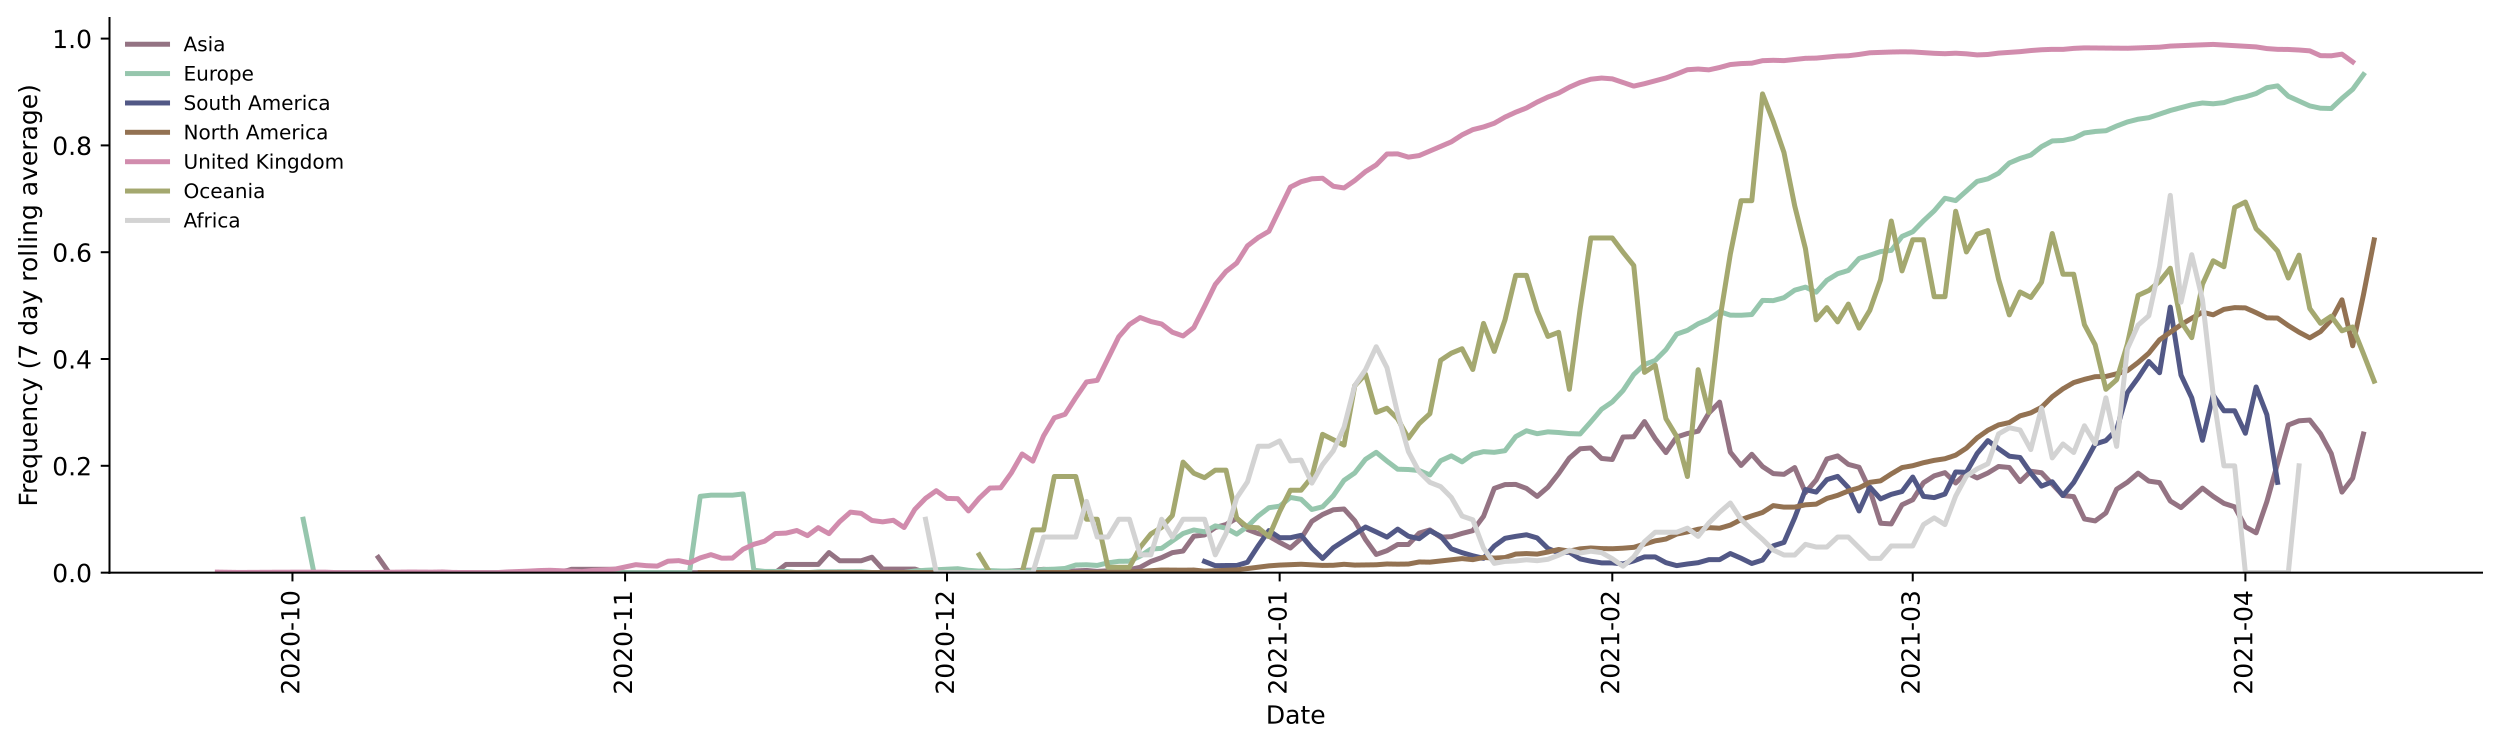 <?xml version="1.0" encoding="utf-8" standalone="no"?>
<!DOCTYPE svg PUBLIC "-//W3C//DTD SVG 1.1//EN"
  "http://www.w3.org/Graphics/SVG/1.1/DTD/svg11.dtd">
<!-- Created with matplotlib (https://matplotlib.org/) -->
<svg height="298.621pt" version="1.1" viewBox="0 0 999.581 298.621" width="999.581pt" xmlns="http://www.w3.org/2000/svg" xmlns:xlink="http://www.w3.org/1999/xlink">
 <defs>
  <style type="text/css">*{stroke-linecap:butt;stroke-linejoin:round;}</style>
 </defs>
 <g id="figure_1">
  <g id="patch_1">
   <path d="M 0 298.621 
L 999.581 298.621 
L 999.581 0 
L 0 0 
z
" style="fill:#ffffff;"/>
  </g>
  <g id="axes_1">
   <g id="patch_2">
    <path d="M 43.781 228.96 
L 992.381 228.96 
L 992.381 7.2 
L 43.781 7.2 
z
" style="fill:#ffffff;"/>
   </g>
   <g id="matplotlib.axis_1">
    <g id="xtick_1">
     <g id="line2d_1">
      <defs>
       <path d="M 0 0 
L 0 3.5 
" id="maa8d8dacd0" style="stroke:#000000;stroke-width:0.8;"/>
      </defs>
      <g>
       <use style="stroke:#000000;stroke-width:0.8;" x="116.932" xlink:href="#maa8d8dacd0" y="228.96"/>
      </g>
     </g>
     <g id="text_1">
      <!-- 2020-10 -->
      <g transform="translate(119.691 277.743)rotate(-90)scale(0.1 -0.1)">
       <defs>
        <path d="M 19.188 8.297 
L 53.609 8.297 
L 53.609 0 
L 7.328 0 
L 7.328 8.297 
Q 12.938 14.109 22.625 23.891 
Q 32.328 33.688 34.812 36.531 
Q 39.547 41.844 41.422 45.531 
Q 43.312 49.219 43.312 52.781 
Q 43.312 58.594 39.234 62.25 
Q 35.156 65.922 28.609 65.922 
Q 23.969 65.922 18.812 64.312 
Q 13.672 62.703 7.812 59.422 
L 7.812 69.391 
Q 13.766 71.781 18.938 73 
Q 24.125 74.219 28.422 74.219 
Q 39.75 74.219 46.484 68.547 
Q 53.219 62.891 53.219 53.422 
Q 53.219 48.922 51.531 44.891 
Q 49.859 40.875 45.406 35.406 
Q 44.188 33.984 37.641 27.219 
Q 31.109 20.453 19.188 8.297 
z
" id="DejaVuSans-50"/>
        <path d="M 31.781 66.406 
Q 24.172 66.406 20.328 58.906 
Q 16.5 51.422 16.5 36.375 
Q 16.5 21.391 20.328 13.891 
Q 24.172 6.391 31.781 6.391 
Q 39.453 6.391 43.281 13.891 
Q 47.125 21.391 47.125 36.375 
Q 47.125 51.422 43.281 58.906 
Q 39.453 66.406 31.781 66.406 
z
M 31.781 74.219 
Q 44.047 74.219 50.516 64.516 
Q 56.984 54.828 56.984 36.375 
Q 56.984 17.969 50.516 8.266 
Q 44.047 -1.422 31.781 -1.422 
Q 19.531 -1.422 13.062 8.266 
Q 6.594 17.969 6.594 36.375 
Q 6.594 54.828 13.062 64.516 
Q 19.531 74.219 31.781 74.219 
z
" id="DejaVuSans-48"/>
        <path d="M 4.891 31.391 
L 31.203 31.391 
L 31.203 23.391 
L 4.891 23.391 
z
" id="DejaVuSans-45"/>
        <path d="M 12.406 8.297 
L 28.516 8.297 
L 28.516 63.922 
L 10.984 60.406 
L 10.984 69.391 
L 28.422 72.906 
L 38.281 72.906 
L 38.281 8.297 
L 54.391 8.297 
L 54.391 0 
L 12.406 0 
z
" id="DejaVuSans-49"/>
       </defs>
       <use xlink:href="#DejaVuSans-50"/>
       <use x="63.623" xlink:href="#DejaVuSans-48"/>
       <use x="127.246" xlink:href="#DejaVuSans-50"/>
       <use x="190.869" xlink:href="#DejaVuSans-48"/>
       <use x="254.492" xlink:href="#DejaVuSans-45"/>
       <use x="290.576" xlink:href="#DejaVuSans-49"/>
       <use x="354.199" xlink:href="#DejaVuSans-48"/>
      </g>
     </g>
    </g>
    <g id="xtick_2">
     <g id="line2d_2">
      <g>
       <use style="stroke:#000000;stroke-width:0.8;" x="249.933" xlink:href="#maa8d8dacd0" y="228.96"/>
      </g>
     </g>
     <g id="text_2">
      <!-- 2020-11 -->
      <g transform="translate(252.693 277.743)rotate(-90)scale(0.1 -0.1)">
       <use xlink:href="#DejaVuSans-50"/>
       <use x="63.623" xlink:href="#DejaVuSans-48"/>
       <use x="127.246" xlink:href="#DejaVuSans-50"/>
       <use x="190.869" xlink:href="#DejaVuSans-48"/>
       <use x="254.492" xlink:href="#DejaVuSans-45"/>
       <use x="290.576" xlink:href="#DejaVuSans-49"/>
       <use x="354.199" xlink:href="#DejaVuSans-49"/>
      </g>
     </g>
    </g>
    <g id="xtick_3">
     <g id="line2d_3">
      <g>
       <use style="stroke:#000000;stroke-width:0.8;" x="378.644" xlink:href="#maa8d8dacd0" y="228.96"/>
      </g>
     </g>
     <g id="text_3">
      <!-- 2020-12 -->
      <g transform="translate(381.404 277.743)rotate(-90)scale(0.1 -0.1)">
       <use xlink:href="#DejaVuSans-50"/>
       <use x="63.623" xlink:href="#DejaVuSans-48"/>
       <use x="127.246" xlink:href="#DejaVuSans-50"/>
       <use x="190.869" xlink:href="#DejaVuSans-48"/>
       <use x="254.492" xlink:href="#DejaVuSans-45"/>
       <use x="290.576" xlink:href="#DejaVuSans-49"/>
       <use x="354.199" xlink:href="#DejaVuSans-50"/>
      </g>
     </g>
    </g>
    <g id="xtick_4">
     <g id="line2d_4">
      <g>
       <use style="stroke:#000000;stroke-width:0.8;" x="511.646" xlink:href="#maa8d8dacd0" y="228.96"/>
      </g>
     </g>
     <g id="text_4">
      <!-- 2021-01 -->
      <g transform="translate(514.405 277.743)rotate(-90)scale(0.1 -0.1)">
       <use xlink:href="#DejaVuSans-50"/>
       <use x="63.623" xlink:href="#DejaVuSans-48"/>
       <use x="127.246" xlink:href="#DejaVuSans-50"/>
       <use x="190.869" xlink:href="#DejaVuSans-49"/>
       <use x="254.492" xlink:href="#DejaVuSans-45"/>
       <use x="290.576" xlink:href="#DejaVuSans-48"/>
       <use x="354.199" xlink:href="#DejaVuSans-49"/>
      </g>
     </g>
    </g>
    <g id="xtick_5">
     <g id="line2d_5">
      <g>
       <use style="stroke:#000000;stroke-width:0.8;" x="644.647" xlink:href="#maa8d8dacd0" y="228.96"/>
      </g>
     </g>
     <g id="text_5">
      <!-- 2021-02 -->
      <g transform="translate(647.406 277.743)rotate(-90)scale(0.1 -0.1)">
       <use xlink:href="#DejaVuSans-50"/>
       <use x="63.623" xlink:href="#DejaVuSans-48"/>
       <use x="127.246" xlink:href="#DejaVuSans-50"/>
       <use x="190.869" xlink:href="#DejaVuSans-49"/>
       <use x="254.492" xlink:href="#DejaVuSans-45"/>
       <use x="290.576" xlink:href="#DejaVuSans-48"/>
       <use x="354.199" xlink:href="#DejaVuSans-50"/>
      </g>
     </g>
    </g>
    <g id="xtick_6">
     <g id="line2d_6">
      <g>
       <use style="stroke:#000000;stroke-width:0.8;" x="764.777" xlink:href="#maa8d8dacd0" y="228.96"/>
      </g>
     </g>
     <g id="text_6">
      <!-- 2021-03 -->
      <g transform="translate(767.537 277.743)rotate(-90)scale(0.1 -0.1)">
       <defs>
        <path d="M 40.578 39.312 
Q 47.656 37.797 51.625 33 
Q 55.609 28.219 55.609 21.188 
Q 55.609 10.406 48.188 4.484 
Q 40.766 -1.422 27.094 -1.422 
Q 22.516 -1.422 17.656 -0.516 
Q 12.797 0.391 7.625 2.203 
L 7.625 11.719 
Q 11.719 9.328 16.594 8.109 
Q 21.484 6.891 26.812 6.891 
Q 36.078 6.891 40.938 10.547 
Q 45.797 14.203 45.797 21.188 
Q 45.797 27.641 41.281 31.266 
Q 36.766 34.906 28.719 34.906 
L 20.219 34.906 
L 20.219 43.016 
L 29.109 43.016 
Q 36.375 43.016 40.234 45.922 
Q 44.094 48.828 44.094 54.297 
Q 44.094 59.906 40.109 62.906 
Q 36.141 65.922 28.719 65.922 
Q 24.656 65.922 20.016 65.031 
Q 15.375 64.156 9.812 62.312 
L 9.812 71.094 
Q 15.438 72.656 20.344 73.438 
Q 25.25 74.219 29.594 74.219 
Q 40.828 74.219 47.359 69.109 
Q 53.906 64.016 53.906 55.328 
Q 53.906 49.266 50.438 45.094 
Q 46.969 40.922 40.578 39.312 
z
" id="DejaVuSans-51"/>
       </defs>
       <use xlink:href="#DejaVuSans-50"/>
       <use x="63.623" xlink:href="#DejaVuSans-48"/>
       <use x="127.246" xlink:href="#DejaVuSans-50"/>
       <use x="190.869" xlink:href="#DejaVuSans-49"/>
       <use x="254.492" xlink:href="#DejaVuSans-45"/>
       <use x="290.576" xlink:href="#DejaVuSans-48"/>
       <use x="354.199" xlink:href="#DejaVuSans-51"/>
      </g>
     </g>
    </g>
    <g id="xtick_7">
     <g id="line2d_7">
      <g>
       <use style="stroke:#000000;stroke-width:0.8;" x="897.779" xlink:href="#maa8d8dacd0" y="228.96"/>
      </g>
     </g>
     <g id="text_7">
      <!-- 2021-04 -->
      <g transform="translate(900.538 277.743)rotate(-90)scale(0.1 -0.1)">
       <defs>
        <path d="M 37.797 64.312 
L 12.891 25.391 
L 37.797 25.391 
z
M 35.203 72.906 
L 47.609 72.906 
L 47.609 25.391 
L 58.016 25.391 
L 58.016 17.188 
L 47.609 17.188 
L 47.609 0 
L 37.797 0 
L 37.797 17.188 
L 4.891 17.188 
L 4.891 26.703 
z
" id="DejaVuSans-52"/>
       </defs>
       <use xlink:href="#DejaVuSans-50"/>
       <use x="63.623" xlink:href="#DejaVuSans-48"/>
       <use x="127.246" xlink:href="#DejaVuSans-50"/>
       <use x="190.869" xlink:href="#DejaVuSans-49"/>
       <use x="254.492" xlink:href="#DejaVuSans-45"/>
       <use x="290.576" xlink:href="#DejaVuSans-48"/>
       <use x="354.199" xlink:href="#DejaVuSans-52"/>
      </g>
     </g>
    </g>
    <g id="text_8">
     <!-- Date -->
     <g transform="translate(506.13 289.341)scale(0.1 -0.1)">
      <defs>
       <path d="M 19.672 64.797 
L 19.672 8.109 
L 31.594 8.109 
Q 46.688 8.109 53.688 14.938 
Q 60.688 21.781 60.688 36.531 
Q 60.688 51.172 53.688 57.984 
Q 46.688 64.797 31.594 64.797 
z
M 9.812 72.906 
L 30.078 72.906 
Q 51.266 72.906 61.172 64.094 
Q 71.094 55.281 71.094 36.531 
Q 71.094 17.672 61.125 8.828 
Q 51.172 0 30.078 0 
L 9.812 0 
z
" id="DejaVuSans-68"/>
       <path d="M 34.281 27.484 
Q 23.391 27.484 19.188 25 
Q 14.984 22.516 14.984 16.5 
Q 14.984 11.719 18.141 8.906 
Q 21.297 6.109 26.703 6.109 
Q 34.188 6.109 38.703 11.406 
Q 43.219 16.703 43.219 25.484 
L 43.219 27.484 
z
M 52.203 31.203 
L 52.203 0 
L 43.219 0 
L 43.219 8.297 
Q 40.141 3.328 35.547 0.953 
Q 30.953 -1.422 24.312 -1.422 
Q 15.922 -1.422 10.953 3.297 
Q 6 8.016 6 15.922 
Q 6 25.141 12.172 29.828 
Q 18.359 34.516 30.609 34.516 
L 43.219 34.516 
L 43.219 35.406 
Q 43.219 41.609 39.141 45 
Q 35.062 48.391 27.688 48.391 
Q 23 48.391 18.547 47.266 
Q 14.109 46.141 10.016 43.891 
L 10.016 52.203 
Q 14.938 54.109 19.578 55.047 
Q 24.219 56 28.609 56 
Q 40.484 56 46.344 49.844 
Q 52.203 43.703 52.203 31.203 
z
" id="DejaVuSans-97"/>
       <path d="M 18.312 70.219 
L 18.312 54.688 
L 36.812 54.688 
L 36.812 47.703 
L 18.312 47.703 
L 18.312 18.016 
Q 18.312 11.328 20.141 9.422 
Q 21.969 7.516 27.594 7.516 
L 36.812 7.516 
L 36.812 0 
L 27.594 0 
Q 17.188 0 13.234 3.875 
Q 9.281 7.766 9.281 18.016 
L 9.281 47.703 
L 2.688 47.703 
L 2.688 54.688 
L 9.281 54.688 
L 9.281 70.219 
z
" id="DejaVuSans-116"/>
       <path d="M 56.203 29.594 
L 56.203 25.203 
L 14.891 25.203 
Q 15.484 15.922 20.484 11.062 
Q 25.484 6.203 34.422 6.203 
Q 39.594 6.203 44.453 7.469 
Q 49.312 8.734 54.109 11.281 
L 54.109 2.781 
Q 49.266 0.734 44.188 -0.344 
Q 39.109 -1.422 33.891 -1.422 
Q 20.797 -1.422 13.156 6.188 
Q 5.516 13.812 5.516 26.812 
Q 5.516 40.234 12.766 48.109 
Q 20.016 56 32.328 56 
Q 43.359 56 49.781 48.891 
Q 56.203 41.797 56.203 29.594 
z
M 47.219 32.234 
Q 47.125 39.594 43.094 43.984 
Q 39.062 48.391 32.422 48.391 
Q 24.906 48.391 20.391 44.141 
Q 15.875 39.891 15.188 32.172 
z
" id="DejaVuSans-101"/>
      </defs>
      <use xlink:href="#DejaVuSans-68"/>
      <use x="77.002" xlink:href="#DejaVuSans-97"/>
      <use x="138.281" xlink:href="#DejaVuSans-116"/>
      <use x="177.49" xlink:href="#DejaVuSans-101"/>
     </g>
    </g>
   </g>
   <g id="matplotlib.axis_2">
    <g id="ytick_1">
     <g id="line2d_8">
      <defs>
       <path d="M 0 0 
L -3.5 0 
" id="m678c08b907" style="stroke:#000000;stroke-width:0.8;"/>
      </defs>
      <g>
       <use style="stroke:#000000;stroke-width:0.8;" x="43.781" xlink:href="#m678c08b907" y="228.96"/>
      </g>
     </g>
     <g id="text_9">
      <!-- 0.0 -->
      <g transform="translate(20.878 232.759)scale(0.1 -0.1)">
       <defs>
        <path d="M 10.688 12.406 
L 21 12.406 
L 21 0 
L 10.688 0 
z
" id="DejaVuSans-46"/>
       </defs>
       <use xlink:href="#DejaVuSans-48"/>
       <use x="63.623" xlink:href="#DejaVuSans-46"/>
       <use x="95.41" xlink:href="#DejaVuSans-48"/>
      </g>
     </g>
    </g>
    <g id="ytick_2">
     <g id="line2d_9">
      <g>
       <use style="stroke:#000000;stroke-width:0.8;" x="43.781" xlink:href="#m678c08b907" y="186.253"/>
      </g>
     </g>
     <g id="text_10">
      <!-- 0.2 -->
      <g transform="translate(20.878 190.052)scale(0.1 -0.1)">
       <use xlink:href="#DejaVuSans-48"/>
       <use x="63.623" xlink:href="#DejaVuSans-46"/>
       <use x="95.41" xlink:href="#DejaVuSans-50"/>
      </g>
     </g>
    </g>
    <g id="ytick_3">
     <g id="line2d_10">
      <g>
       <use style="stroke:#000000;stroke-width:0.8;" x="43.781" xlink:href="#m678c08b907" y="143.546"/>
      </g>
     </g>
     <g id="text_11">
      <!-- 0.4 -->
      <g transform="translate(20.878 147.346)scale(0.1 -0.1)">
       <use xlink:href="#DejaVuSans-48"/>
       <use x="63.623" xlink:href="#DejaVuSans-46"/>
       <use x="95.41" xlink:href="#DejaVuSans-52"/>
      </g>
     </g>
    </g>
    <g id="ytick_4">
     <g id="line2d_11">
      <g>
       <use style="stroke:#000000;stroke-width:0.8;" x="43.781" xlink:href="#m678c08b907" y="100.84"/>
      </g>
     </g>
     <g id="text_12">
      <!-- 0.6 -->
      <g transform="translate(20.878 104.639)scale(0.1 -0.1)">
       <defs>
        <path d="M 33.016 40.375 
Q 26.375 40.375 22.484 35.828 
Q 18.609 31.297 18.609 23.391 
Q 18.609 15.531 22.484 10.953 
Q 26.375 6.391 33.016 6.391 
Q 39.656 6.391 43.531 10.953 
Q 47.406 15.531 47.406 23.391 
Q 47.406 31.297 43.531 35.828 
Q 39.656 40.375 33.016 40.375 
z
M 52.594 71.297 
L 52.594 62.312 
Q 48.875 64.062 45.094 64.984 
Q 41.312 65.922 37.594 65.922 
Q 27.828 65.922 22.672 59.328 
Q 17.531 52.734 16.797 39.406 
Q 19.672 43.656 24.016 45.922 
Q 28.375 48.188 33.594 48.188 
Q 44.578 48.188 50.953 41.516 
Q 57.328 34.859 57.328 23.391 
Q 57.328 12.156 50.688 5.359 
Q 44.047 -1.422 33.016 -1.422 
Q 20.359 -1.422 13.672 8.266 
Q 6.984 17.969 6.984 36.375 
Q 6.984 53.656 15.188 63.938 
Q 23.391 74.219 37.203 74.219 
Q 40.922 74.219 44.703 73.484 
Q 48.484 72.75 52.594 71.297 
z
" id="DejaVuSans-54"/>
       </defs>
       <use xlink:href="#DejaVuSans-48"/>
       <use x="63.623" xlink:href="#DejaVuSans-46"/>
       <use x="95.41" xlink:href="#DejaVuSans-54"/>
      </g>
     </g>
    </g>
    <g id="ytick_5">
     <g id="line2d_12">
      <g>
       <use style="stroke:#000000;stroke-width:0.8;" x="43.781" xlink:href="#m678c08b907" y="58.133"/>
      </g>
     </g>
     <g id="text_13">
      <!-- 0.8 -->
      <g transform="translate(20.878 61.932)scale(0.1 -0.1)">
       <defs>
        <path d="M 31.781 34.625 
Q 24.75 34.625 20.719 30.859 
Q 16.703 27.094 16.703 20.516 
Q 16.703 13.922 20.719 10.156 
Q 24.75 6.391 31.781 6.391 
Q 38.812 6.391 42.859 10.172 
Q 46.922 13.969 46.922 20.516 
Q 46.922 27.094 42.891 30.859 
Q 38.875 34.625 31.781 34.625 
z
M 21.922 38.812 
Q 15.578 40.375 12.031 44.719 
Q 8.5 49.078 8.5 55.328 
Q 8.5 64.062 14.719 69.141 
Q 20.953 74.219 31.781 74.219 
Q 42.672 74.219 48.875 69.141 
Q 55.078 64.062 55.078 55.328 
Q 55.078 49.078 51.531 44.719 
Q 48 40.375 41.703 38.812 
Q 48.828 37.156 52.797 32.312 
Q 56.781 27.484 56.781 20.516 
Q 56.781 9.906 50.312 4.234 
Q 43.844 -1.422 31.781 -1.422 
Q 19.734 -1.422 13.25 4.234 
Q 6.781 9.906 6.781 20.516 
Q 6.781 27.484 10.781 32.312 
Q 14.797 37.156 21.922 38.812 
z
M 18.312 54.391 
Q 18.312 48.734 21.844 45.562 
Q 25.391 42.391 31.781 42.391 
Q 38.141 42.391 41.719 45.562 
Q 45.312 48.734 45.312 54.391 
Q 45.312 60.062 41.719 63.234 
Q 38.141 66.406 31.781 66.406 
Q 25.391 66.406 21.844 63.234 
Q 18.312 60.062 18.312 54.391 
z
" id="DejaVuSans-56"/>
       </defs>
       <use xlink:href="#DejaVuSans-48"/>
       <use x="63.623" xlink:href="#DejaVuSans-46"/>
       <use x="95.41" xlink:href="#DejaVuSans-56"/>
      </g>
     </g>
    </g>
    <g id="ytick_6">
     <g id="line2d_13">
      <g>
       <use style="stroke:#000000;stroke-width:0.8;" x="43.781" xlink:href="#m678c08b907" y="15.426"/>
      </g>
     </g>
     <g id="text_14">
      <!-- 1.0 -->
      <g transform="translate(20.878 19.225)scale(0.1 -0.1)">
       <use xlink:href="#DejaVuSans-49"/>
       <use x="63.623" xlink:href="#DejaVuSans-46"/>
       <use x="95.41" xlink:href="#DejaVuSans-48"/>
      </g>
     </g>
    </g>
    <g id="text_15">
     <!-- Frequency (7 day rolling average) -->
     <g transform="translate(14.798 202.529)rotate(-90)scale(0.1 -0.1)">
      <defs>
       <path d="M 9.812 72.906 
L 51.703 72.906 
L 51.703 64.594 
L 19.672 64.594 
L 19.672 43.109 
L 48.578 43.109 
L 48.578 34.812 
L 19.672 34.812 
L 19.672 0 
L 9.812 0 
z
" id="DejaVuSans-70"/>
       <path d="M 41.109 46.297 
Q 39.594 47.172 37.812 47.578 
Q 36.031 48 33.891 48 
Q 26.266 48 22.188 43.047 
Q 18.109 38.094 18.109 28.812 
L 18.109 0 
L 9.078 0 
L 9.078 54.688 
L 18.109 54.688 
L 18.109 46.188 
Q 20.953 51.172 25.484 53.578 
Q 30.031 56 36.531 56 
Q 37.453 56 38.578 55.875 
Q 39.703 55.766 41.062 55.516 
z
" id="DejaVuSans-114"/>
       <path d="M 14.797 27.297 
Q 14.797 17.391 18.875 11.75 
Q 22.953 6.109 30.078 6.109 
Q 37.203 6.109 41.297 11.75 
Q 45.406 17.391 45.406 27.297 
Q 45.406 37.203 41.297 42.844 
Q 37.203 48.484 30.078 48.484 
Q 22.953 48.484 18.875 42.844 
Q 14.797 37.203 14.797 27.297 
z
M 45.406 8.203 
Q 42.578 3.328 38.25 0.953 
Q 33.938 -1.422 27.875 -1.422 
Q 17.969 -1.422 11.734 6.484 
Q 5.516 14.406 5.516 27.297 
Q 5.516 40.188 11.734 48.094 
Q 17.969 56 27.875 56 
Q 33.938 56 38.25 53.625 
Q 42.578 51.266 45.406 46.391 
L 45.406 54.688 
L 54.391 54.688 
L 54.391 -20.797 
L 45.406 -20.797 
z
" id="DejaVuSans-113"/>
       <path d="M 8.5 21.578 
L 8.5 54.688 
L 17.484 54.688 
L 17.484 21.922 
Q 17.484 14.156 20.5 10.266 
Q 23.531 6.391 29.594 6.391 
Q 36.859 6.391 41.078 11.031 
Q 45.312 15.672 45.312 23.688 
L 45.312 54.688 
L 54.297 54.688 
L 54.297 0 
L 45.312 0 
L 45.312 8.406 
Q 42.047 3.422 37.719 1 
Q 33.406 -1.422 27.688 -1.422 
Q 18.266 -1.422 13.375 4.438 
Q 8.5 10.297 8.5 21.578 
z
M 31.109 56 
z
" id="DejaVuSans-117"/>
       <path d="M 54.891 33.016 
L 54.891 0 
L 45.906 0 
L 45.906 32.719 
Q 45.906 40.484 42.875 44.328 
Q 39.844 48.188 33.797 48.188 
Q 26.516 48.188 22.312 43.547 
Q 18.109 38.922 18.109 30.906 
L 18.109 0 
L 9.078 0 
L 9.078 54.688 
L 18.109 54.688 
L 18.109 46.188 
Q 21.344 51.125 25.703 53.562 
Q 30.078 56 35.797 56 
Q 45.219 56 50.047 50.172 
Q 54.891 44.344 54.891 33.016 
z
" id="DejaVuSans-110"/>
       <path d="M 48.781 52.594 
L 48.781 44.188 
Q 44.969 46.297 41.141 47.344 
Q 37.312 48.391 33.406 48.391 
Q 24.656 48.391 19.812 42.844 
Q 14.984 37.312 14.984 27.297 
Q 14.984 17.281 19.812 11.734 
Q 24.656 6.203 33.406 6.203 
Q 37.312 6.203 41.141 7.25 
Q 44.969 8.297 48.781 10.406 
L 48.781 2.094 
Q 45.016 0.344 40.984 -0.531 
Q 36.969 -1.422 32.422 -1.422 
Q 20.062 -1.422 12.781 6.344 
Q 5.516 14.109 5.516 27.297 
Q 5.516 40.672 12.859 48.328 
Q 20.219 56 33.016 56 
Q 37.156 56 41.109 55.141 
Q 45.062 54.297 48.781 52.594 
z
" id="DejaVuSans-99"/>
       <path d="M 32.172 -5.078 
Q 28.375 -14.844 24.75 -17.812 
Q 21.141 -20.797 15.094 -20.797 
L 7.906 -20.797 
L 7.906 -13.281 
L 13.188 -13.281 
Q 16.891 -13.281 18.938 -11.516 
Q 21 -9.766 23.484 -3.219 
L 25.094 0.875 
L 2.984 54.688 
L 12.5 54.688 
L 29.594 11.922 
L 46.688 54.688 
L 56.203 54.688 
z
" id="DejaVuSans-121"/>
       <path id="DejaVuSans-32"/>
       <path d="M 31 75.875 
Q 24.469 64.656 21.281 53.656 
Q 18.109 42.672 18.109 31.391 
Q 18.109 20.125 21.312 9.062 
Q 24.516 -2 31 -13.188 
L 23.188 -13.188 
Q 15.875 -1.703 12.234 9.375 
Q 8.594 20.453 8.594 31.391 
Q 8.594 42.281 12.203 53.312 
Q 15.828 64.359 23.188 75.875 
z
" id="DejaVuSans-40"/>
       <path d="M 8.203 72.906 
L 55.078 72.906 
L 55.078 68.703 
L 28.609 0 
L 18.312 0 
L 43.219 64.594 
L 8.203 64.594 
z
" id="DejaVuSans-55"/>
       <path d="M 45.406 46.391 
L 45.406 75.984 
L 54.391 75.984 
L 54.391 0 
L 45.406 0 
L 45.406 8.203 
Q 42.578 3.328 38.25 0.953 
Q 33.938 -1.422 27.875 -1.422 
Q 17.969 -1.422 11.734 6.484 
Q 5.516 14.406 5.516 27.297 
Q 5.516 40.188 11.734 48.094 
Q 17.969 56 27.875 56 
Q 33.938 56 38.25 53.625 
Q 42.578 51.266 45.406 46.391 
z
M 14.797 27.297 
Q 14.797 17.391 18.875 11.75 
Q 22.953 6.109 30.078 6.109 
Q 37.203 6.109 41.297 11.75 
Q 45.406 17.391 45.406 27.297 
Q 45.406 37.203 41.297 42.844 
Q 37.203 48.484 30.078 48.484 
Q 22.953 48.484 18.875 42.844 
Q 14.797 37.203 14.797 27.297 
z
" id="DejaVuSans-100"/>
       <path d="M 30.609 48.391 
Q 23.391 48.391 19.188 42.75 
Q 14.984 37.109 14.984 27.297 
Q 14.984 17.484 19.156 11.844 
Q 23.344 6.203 30.609 6.203 
Q 37.797 6.203 41.984 11.859 
Q 46.188 17.531 46.188 27.297 
Q 46.188 37.016 41.984 42.703 
Q 37.797 48.391 30.609 48.391 
z
M 30.609 56 
Q 42.328 56 49.016 48.375 
Q 55.719 40.766 55.719 27.297 
Q 55.719 13.875 49.016 6.219 
Q 42.328 -1.422 30.609 -1.422 
Q 18.844 -1.422 12.172 6.219 
Q 5.516 13.875 5.516 27.297 
Q 5.516 40.766 12.172 48.375 
Q 18.844 56 30.609 56 
z
" id="DejaVuSans-111"/>
       <path d="M 9.422 75.984 
L 18.406 75.984 
L 18.406 0 
L 9.422 0 
z
" id="DejaVuSans-108"/>
       <path d="M 9.422 54.688 
L 18.406 54.688 
L 18.406 0 
L 9.422 0 
z
M 9.422 75.984 
L 18.406 75.984 
L 18.406 64.594 
L 9.422 64.594 
z
" id="DejaVuSans-105"/>
       <path d="M 45.406 27.984 
Q 45.406 37.75 41.375 43.109 
Q 37.359 48.484 30.078 48.484 
Q 22.859 48.484 18.828 43.109 
Q 14.797 37.75 14.797 27.984 
Q 14.797 18.266 18.828 12.891 
Q 22.859 7.516 30.078 7.516 
Q 37.359 7.516 41.375 12.891 
Q 45.406 18.266 45.406 27.984 
z
M 54.391 6.781 
Q 54.391 -7.172 48.188 -13.984 
Q 42 -20.797 29.203 -20.797 
Q 24.469 -20.797 20.266 -20.094 
Q 16.062 -19.391 12.109 -17.922 
L 12.109 -9.188 
Q 16.062 -11.328 19.922 -12.344 
Q 23.781 -13.375 27.781 -13.375 
Q 36.625 -13.375 41.016 -8.766 
Q 45.406 -4.156 45.406 5.172 
L 45.406 9.625 
Q 42.625 4.781 38.281 2.391 
Q 33.938 0 27.875 0 
Q 17.828 0 11.672 7.656 
Q 5.516 15.328 5.516 27.984 
Q 5.516 40.672 11.672 48.328 
Q 17.828 56 27.875 56 
Q 33.938 56 38.281 53.609 
Q 42.625 51.219 45.406 46.391 
L 45.406 54.688 
L 54.391 54.688 
z
" id="DejaVuSans-103"/>
       <path d="M 2.984 54.688 
L 12.5 54.688 
L 29.594 8.797 
L 46.688 54.688 
L 56.203 54.688 
L 35.688 0 
L 23.484 0 
z
" id="DejaVuSans-118"/>
       <path d="M 8.016 75.875 
L 15.828 75.875 
Q 23.141 64.359 26.781 53.312 
Q 30.422 42.281 30.422 31.391 
Q 30.422 20.453 26.781 9.375 
Q 23.141 -1.703 15.828 -13.188 
L 8.016 -13.188 
Q 14.5 -2 17.703 9.062 
Q 20.906 20.125 20.906 31.391 
Q 20.906 42.672 17.703 53.656 
Q 14.5 64.656 8.016 75.875 
z
" id="DejaVuSans-41"/>
      </defs>
      <use xlink:href="#DejaVuSans-70"/>
      <use x="50.27" xlink:href="#DejaVuSans-114"/>
      <use x="89.133" xlink:href="#DejaVuSans-101"/>
      <use x="150.656" xlink:href="#DejaVuSans-113"/>
      <use x="214.133" xlink:href="#DejaVuSans-117"/>
      <use x="277.512" xlink:href="#DejaVuSans-101"/>
      <use x="339.035" xlink:href="#DejaVuSans-110"/>
      <use x="402.414" xlink:href="#DejaVuSans-99"/>
      <use x="457.395" xlink:href="#DejaVuSans-121"/>
      <use x="516.574" xlink:href="#DejaVuSans-32"/>
      <use x="548.361" xlink:href="#DejaVuSans-40"/>
      <use x="587.375" xlink:href="#DejaVuSans-55"/>
      <use x="650.998" xlink:href="#DejaVuSans-32"/>
      <use x="682.785" xlink:href="#DejaVuSans-100"/>
      <use x="746.262" xlink:href="#DejaVuSans-97"/>
      <use x="807.541" xlink:href="#DejaVuSans-121"/>
      <use x="866.721" xlink:href="#DejaVuSans-32"/>
      <use x="898.508" xlink:href="#DejaVuSans-114"/>
      <use x="937.371" xlink:href="#DejaVuSans-111"/>
      <use x="998.553" xlink:href="#DejaVuSans-108"/>
      <use x="1026.336" xlink:href="#DejaVuSans-108"/>
      <use x="1054.119" xlink:href="#DejaVuSans-105"/>
      <use x="1081.902" xlink:href="#DejaVuSans-110"/>
      <use x="1145.281" xlink:href="#DejaVuSans-103"/>
      <use x="1208.758" xlink:href="#DejaVuSans-32"/>
      <use x="1240.545" xlink:href="#DejaVuSans-97"/>
      <use x="1301.824" xlink:href="#DejaVuSans-118"/>
      <use x="1361.004" xlink:href="#DejaVuSans-101"/>
      <use x="1422.527" xlink:href="#DejaVuSans-114"/>
      <use x="1463.641" xlink:href="#DejaVuSans-97"/>
      <use x="1524.92" xlink:href="#DejaVuSans-103"/>
      <use x="1588.396" xlink:href="#DejaVuSans-101"/>
      <use x="1649.92" xlink:href="#DejaVuSans-41"/>
     </g>
    </g>
   </g>
   <g id="line2d_14">
    <path clip-path="url(#pd560985800)" d="M 151.255 222.859 
L 155.545 228.96 
L 224.191 228.96 
L 228.482 227.625 
L 245.643 227.625 
L 249.933 228.96 
L 309.998 228.96 
L 314.289 225.675 
L 327.16 225.675 
L 331.45 220.93 
L 335.741 224.215 
L 344.321 224.215 
L 348.612 222.791 
L 352.902 227.536 
L 365.773 227.536 
L 370.064 228.96 
L 374.354 228.96 
L 378.644 228.717 
L 400.096 228.631 
L 404.387 228.412 
L 408.677 228.006 
L 412.967 228.006 
L 417.258 227.628 
L 425.838 228.175 
L 430.129 228.259 
L 434.419 228.084 
L 438.709 228.462 
L 443 228.212 
L 447.29 227.707 
L 451.581 227.767 
L 455.871 226.817 
L 460.161 224.482 
L 464.452 222.96 
L 468.742 220.963 
L 473.032 220.323 
L 477.323 214.396 
L 481.613 213.898 
L 485.904 210.925 
L 490.194 209.723 
L 494.484 207.207 
L 498.775 211.695 
L 503.065 213.334 
L 507.355 214.393 
L 511.646 216.868 
L 515.936 219.113 
L 520.226 215.287 
L 524.517 208.435 
L 528.807 205.72 
L 533.098 203.831 
L 537.388 203.517 
L 541.678 208.221 
L 545.969 215.724 
L 550.259 221.689 
L 554.549 220.18 
L 558.84 217.714 
L 563.13 217.702 
L 567.42 213.168 
L 571.711 211.884 
L 576.001 214.783 
L 580.292 214.587 
L 584.582 213.271 
L 588.872 212.183 
L 593.163 206.457 
L 597.453 195.272 
L 601.743 193.757 
L 606.034 193.685 
L 610.324 195.283 
L 614.614 198.478 
L 618.905 194.794 
L 623.195 189.332 
L 627.486 183.153 
L 631.776 179.436 
L 636.066 179.123 
L 640.357 183.301 
L 644.647 183.725 
L 648.937 174.735 
L 653.228 174.624 
L 657.518 168.563 
L 661.809 175.398 
L 666.099 180.956 
L 670.389 174.746 
L 674.68 173.338 
L 678.97 172.41 
L 683.26 165.132 
L 687.551 160.777 
L 691.841 180.793 
L 696.131 186.099 
L 700.422 181.638 
L 704.712 186.527 
L 709.003 189.363 
L 713.293 189.654 
L 717.583 186.943 
L 721.874 196.949 
L 726.164 191.926 
L 730.454 183.516 
L 734.745 182.285 
L 739.035 185.683 
L 743.325 186.826 
L 747.616 195.882 
L 751.906 209.212 
L 756.197 209.475 
L 760.487 201.827 
L 764.777 199.822 
L 769.068 193.015 
L 773.358 190.262 
L 777.648 188.981 
L 781.939 193.118 
L 786.229 189.023 
L 790.52 191.086 
L 794.81 189.123 
L 799.1 186.507 
L 803.391 186.919 
L 807.681 192.546 
L 811.971 188.42 
L 816.262 189.017 
L 824.842 198.111 
L 829.133 198.569 
L 833.423 207.498 
L 837.714 208.276 
L 842.004 205.095 
L 846.294 195.617 
L 850.585 192.833 
L 854.875 189.179 
L 859.165 192.365 
L 863.456 192.969 
L 867.746 200.312 
L 872.036 202.953 
L 880.617 195.175 
L 884.908 198.474 
L 889.198 201.27 
L 893.488 202.66 
L 897.779 210.632 
L 902.069 213.039 
L 906.359 200.579 
L 914.94 169.93 
L 919.231 168.247 
L 923.521 167.95 
L 927.811 173.407 
L 932.102 181.338 
L 936.392 196.76 
L 940.682 191.183 
L 944.973 173.543 
L 944.973 173.543 
" style="fill:none;stroke:#947383;stroke-linecap:square;stroke-width:2;"/>
   </g>
   <g id="line2d_15">
    <path clip-path="url(#pd560985800)" d="M 121.222 207.607 
L 125.513 228.96 
L 275.676 228.96 
L 279.966 198.455 
L 284.256 197.988 
L 292.837 197.988 
L 297.127 197.496 
L 301.418 228.001 
L 305.708 228.468 
L 314.289 228.468 
L 318.579 228.96 
L 322.87 228.96 
L 327.16 228.626 
L 344.321 228.561 
L 348.612 228.894 
L 361.483 228.894 
L 365.773 228.327 
L 370.064 228.013 
L 382.935 227.386 
L 387.225 228.019 
L 391.515 228.333 
L 395.806 228.138 
L 400.096 228.312 
L 408.677 228.349 
L 412.967 228.087 
L 417.258 227.703 
L 421.548 227.576 
L 425.838 227.291 
L 430.129 225.913 
L 434.419 225.807 
L 438.709 226.082 
L 443 225.033 
L 447.29 224.44 
L 451.581 224.389 
L 455.871 222.356 
L 460.161 219.543 
L 464.452 219.243 
L 473.032 213.314 
L 477.323 211.903 
L 481.613 212.637 
L 485.904 210.273 
L 490.194 211.18 
L 494.484 213.556 
L 498.775 210.51 
L 503.065 206.295 
L 507.355 203.002 
L 511.646 202.393 
L 515.936 198.889 
L 520.226 199.635 
L 524.517 203.71 
L 528.807 202.637 
L 533.098 198.218 
L 537.388 192.045 
L 541.678 189.097 
L 545.969 183.64 
L 550.259 180.856 
L 554.549 184.37 
L 558.84 187.607 
L 563.13 187.727 
L 567.42 188.143 
L 571.711 189.897 
L 576.001 184.219 
L 580.292 182.274 
L 584.582 184.658 
L 588.872 181.627 
L 593.163 180.587 
L 597.453 180.855 
L 601.743 180.208 
L 606.034 174.563 
L 610.324 172.235 
L 614.614 173.402 
L 618.905 172.667 
L 623.195 172.929 
L 627.486 173.36 
L 631.776 173.503 
L 636.066 168.659 
L 640.357 163.621 
L 644.647 160.702 
L 648.937 156.153 
L 653.228 149.722 
L 657.518 145.738 
L 661.809 144.119 
L 666.099 139.804 
L 670.389 133.585 
L 674.68 132.091 
L 678.97 129.464 
L 683.26 127.675 
L 687.551 124.598 
L 691.841 126.012 
L 696.131 126.052 
L 700.422 125.759 
L 704.712 120.11 
L 709.003 120.201 
L 713.293 119.016 
L 717.583 116.014 
L 721.874 114.808 
L 726.164 116.818 
L 730.454 112.064 
L 734.745 109.448 
L 739.035 108.136 
L 743.325 103.359 
L 747.616 102.044 
L 751.906 100.58 
L 756.197 100.118 
L 760.487 94.528 
L 764.777 92.674 
L 769.068 88.28 
L 773.358 84.299 
L 777.648 79.275 
L 781.939 80.197 
L 790.52 72.528 
L 794.81 71.505 
L 799.1 69.255 
L 803.391 65.167 
L 807.681 63.348 
L 811.971 62.005 
L 816.262 58.63 
L 820.552 56.348 
L 824.842 56.164 
L 829.133 55.268 
L 833.423 53.165 
L 837.714 52.563 
L 842.004 52.272 
L 846.294 50.392 
L 850.585 48.766 
L 854.875 47.664 
L 859.165 47.054 
L 867.746 44.175 
L 876.327 41.905 
L 880.617 41.173 
L 884.908 41.49 
L 889.198 41.032 
L 893.488 39.658 
L 897.779 38.716 
L 902.069 37.397 
L 906.359 35.057 
L 910.65 34.332 
L 914.94 38.47 
L 923.521 42.353 
L 927.811 43.269 
L 932.102 43.39 
L 936.392 39.337 
L 940.682 35.707 
L 944.973 29.832 
L 944.973 29.832 
" style="fill:none;stroke:#96c6ad;stroke-linecap:square;stroke-width:2;"/>
   </g>
   <g id="line2d_16">
    <path clip-path="url(#pd560985800)" d="M 481.613 224.489 
L 485.904 226.175 
L 490.194 226.113 
L 494.484 226.113 
L 498.775 224.819 
L 503.065 218.248 
L 507.355 212.147 
L 511.646 214.995 
L 515.936 214.995 
L 520.226 214.041 
L 524.517 219.155 
L 528.807 223.285 
L 533.098 219.015 
L 537.388 216.214 
L 541.678 213.534 
L 545.969 210.719 
L 550.259 212.69 
L 554.549 214.752 
L 558.84 211.559 
L 563.13 214.403 
L 567.42 215.389 
L 571.711 212.186 
L 576.001 214.395 
L 580.292 219.44 
L 584.582 220.968 
L 588.872 222.22 
L 593.163 223.233 
L 597.453 218.352 
L 601.743 215.234 
L 606.034 214.454 
L 610.324 213.818 
L 614.614 215.08 
L 618.905 219.293 
L 623.195 221.052 
L 627.486 220.79 
L 631.776 223.459 
L 636.066 224.388 
L 640.357 225.055 
L 644.647 225.067 
L 648.937 225.478 
L 653.228 224.257 
L 657.518 222.676 
L 661.809 222.676 
L 666.099 224.972 
L 670.389 226.158 
L 674.68 225.501 
L 678.97 224.982 
L 683.26 223.762 
L 687.551 223.762 
L 691.841 221.322 
L 696.131 223.199 
L 700.422 225.299 
L 704.712 223.931 
L 709.003 218.237 
L 713.293 216.881 
L 717.583 207.026 
L 721.874 195.745 
L 726.164 196.751 
L 730.454 191.769 
L 734.745 190.481 
L 739.035 194.998 
L 743.325 204.293 
L 747.616 194.734 
L 751.906 199.479 
L 756.197 197.654 
L 760.487 196.522 
L 764.777 190.744 
L 769.068 198.468 
L 773.358 198.964 
L 777.648 197.539 
L 781.939 188.712 
L 786.229 188.851 
L 790.52 181.317 
L 794.81 176.174 
L 799.1 179.407 
L 803.391 182.411 
L 807.681 182.919 
L 811.971 189.125 
L 816.262 194.365 
L 820.552 192.631 
L 824.842 198.131 
L 829.133 192.912 
L 833.423 185.455 
L 837.714 177.539 
L 842.004 176.16 
L 846.294 171.813 
L 850.585 156.973 
L 854.875 151.107 
L 859.165 144.533 
L 863.456 149.032 
L 867.746 122.804 
L 872.036 149.982 
L 876.327 159.059 
L 880.617 176.04 
L 884.908 158.012 
L 889.198 164.24 
L 893.488 164.24 
L 897.779 173.231 
L 902.069 154.725 
L 906.359 165.79 
L 910.65 192.863 
" style="fill:none;stroke:#525886;stroke-linecap:square;stroke-width:2;"/>
   </g>
   <g id="line2d_17">
    <path clip-path="url(#pd560985800)" d="M 279.966 228.915 
L 292.837 228.96 
L 434.419 228.893 
L 451.581 228.603 
L 455.871 228.489 
L 464.452 227.905 
L 473.032 227.98 
L 477.323 227.925 
L 481.613 228.365 
L 494.484 227.867 
L 507.355 226.247 
L 511.646 225.939 
L 520.226 225.602 
L 528.807 226.067 
L 533.098 226.015 
L 537.388 225.622 
L 541.678 225.938 
L 550.259 225.814 
L 554.549 225.496 
L 558.84 225.57 
L 563.13 225.516 
L 567.42 224.691 
L 571.711 224.764 
L 584.582 223.344 
L 588.872 223.774 
L 593.163 222.885 
L 597.453 223.138 
L 601.743 222.931 
L 606.034 221.53 
L 610.324 221.331 
L 614.614 221.546 
L 618.905 220.716 
L 623.195 219.697 
L 627.486 220.351 
L 631.776 219.448 
L 636.066 219.099 
L 640.357 219.341 
L 644.647 219.404 
L 648.937 219.187 
L 653.228 218.841 
L 661.809 216.247 
L 666.099 215.525 
L 670.389 213.532 
L 674.68 212.689 
L 678.97 211.612 
L 683.26 210.962 
L 687.551 211.199 
L 691.841 209.953 
L 696.131 207.745 
L 700.422 206.262 
L 704.712 204.905 
L 709.003 202.162 
L 713.293 202.768 
L 717.583 202.747 
L 721.874 201.836 
L 726.164 201.579 
L 730.454 199.287 
L 734.745 198.05 
L 739.035 196.289 
L 743.325 195.065 
L 747.616 192.852 
L 751.906 192.262 
L 756.197 189.479 
L 760.487 186.948 
L 764.777 186.207 
L 769.068 184.999 
L 773.358 184.066 
L 777.648 183.419 
L 781.939 181.987 
L 786.229 179.184 
L 790.52 175.06 
L 794.81 172.035 
L 799.1 169.892 
L 803.391 168.948 
L 807.681 166.274 
L 811.971 165.081 
L 816.262 162.862 
L 820.552 158.618 
L 824.842 155.445 
L 829.133 152.971 
L 833.423 151.669 
L 837.714 150.612 
L 842.004 150.526 
L 846.294 149.452 
L 850.585 148.204 
L 854.875 144.942 
L 859.165 141.217 
L 863.456 135.868 
L 872.036 129.842 
L 876.327 127.247 
L 880.617 124.832 
L 884.908 125.869 
L 889.198 123.691 
L 893.488 122.999 
L 897.779 123.101 
L 902.069 125.015 
L 906.359 127.099 
L 910.65 127.18 
L 914.94 130.173 
L 919.231 132.83 
L 923.521 135.087 
L 927.811 132.573 
L 932.102 127.911 
L 936.392 119.879 
L 940.682 138.244 
L 944.973 117.945 
L 949.263 95.912 
L 949.263 95.912 
" style="fill:none;stroke:#937252;stroke-linecap:square;stroke-width:2;"/>
   </g>
   <g id="line2d_18">
    <path clip-path="url(#pd560985800)" d="M 86.899 228.747 
L 95.48 228.882 
L 112.642 228.79 
L 129.803 228.76 
L 134.093 228.93 
L 142.674 228.96 
L 164.126 228.714 
L 172.707 228.768 
L 176.997 228.692 
L 181.287 228.884 
L 198.449 228.96 
L 202.739 228.695 
L 211.32 228.354 
L 215.61 228.129 
L 219.901 228.017 
L 232.772 228.563 
L 237.062 228.067 
L 245.643 227.61 
L 254.224 225.77 
L 258.514 226.177 
L 262.804 226.346 
L 267.095 224.377 
L 271.385 224.159 
L 275.676 225.046 
L 279.966 223.069 
L 284.256 221.768 
L 288.547 223.176 
L 292.837 223.146 
L 297.127 219.587 
L 301.418 217.615 
L 305.708 216.393 
L 309.998 213.326 
L 314.289 213.158 
L 318.579 212.113 
L 322.87 214.162 
L 327.16 210.976 
L 331.45 213.366 
L 335.741 208.568 
L 340.031 204.769 
L 344.321 205.258 
L 348.612 208.103 
L 352.902 208.656 
L 357.193 208.032 
L 361.483 210.911 
L 365.773 203.659 
L 370.064 199.256 
L 374.354 196.193 
L 378.644 199.283 
L 382.935 199.389 
L 387.225 204.285 
L 391.515 199.205 
L 395.806 195.141 
L 400.096 195.037 
L 404.387 189.041 
L 408.677 181.517 
L 412.967 184.384 
L 417.258 174.274 
L 421.548 167.057 
L 425.838 165.65 
L 430.129 158.976 
L 434.419 152.717 
L 438.709 152.073 
L 447.29 134.686 
L 451.581 129.734 
L 455.871 126.963 
L 460.161 128.555 
L 464.452 129.549 
L 468.742 132.828 
L 473.032 134.332 
L 477.323 130.97 
L 481.613 122.487 
L 485.904 113.732 
L 490.194 108.539 
L 494.484 105.158 
L 498.775 98.302 
L 503.065 94.992 
L 507.355 92.472 
L 515.936 74.811 
L 520.226 72.652 
L 524.517 71.5 
L 528.807 71.27 
L 533.098 74.471 
L 537.388 75.144 
L 541.678 72.186 
L 545.969 68.608 
L 550.259 65.939 
L 554.549 61.578 
L 558.84 61.528 
L 563.13 62.827 
L 567.42 62.209 
L 580.292 56.704 
L 584.582 53.923 
L 588.872 51.835 
L 593.163 50.758 
L 597.453 49.285 
L 601.743 46.821 
L 606.034 44.855 
L 610.324 43.168 
L 614.614 40.811 
L 618.905 38.797 
L 623.195 37.196 
L 627.486 34.856 
L 631.776 32.963 
L 636.066 31.673 
L 640.357 31.209 
L 644.647 31.529 
L 653.228 34.427 
L 657.518 33.456 
L 666.099 31.159 
L 670.389 29.591 
L 674.68 27.878 
L 678.97 27.604 
L 683.26 27.924 
L 687.551 26.983 
L 691.841 25.81 
L 696.131 25.42 
L 700.422 25.267 
L 704.712 24.258 
L 709.003 24.112 
L 713.293 24.234 
L 721.874 23.319 
L 726.164 23.233 
L 734.745 22.43 
L 739.035 22.29 
L 743.325 21.764 
L 747.616 21.1 
L 756.197 20.797 
L 760.487 20.714 
L 764.777 20.768 
L 773.358 21.317 
L 777.648 21.47 
L 781.939 21.273 
L 786.229 21.517 
L 790.52 21.951 
L 794.81 21.783 
L 799.1 21.232 
L 807.681 20.652 
L 811.971 20.208 
L 816.262 19.89 
L 820.552 19.727 
L 824.842 19.745 
L 829.133 19.341 
L 833.423 19.145 
L 850.585 19.3 
L 859.165 19.006 
L 863.456 18.866 
L 867.746 18.425 
L 876.327 18.083 
L 884.908 17.76 
L 902.069 18.753 
L 906.359 19.423 
L 910.65 19.727 
L 914.94 19.778 
L 919.231 19.997 
L 923.521 20.332 
L 927.811 22.252 
L 932.102 22.312 
L 936.392 21.657 
L 940.682 24.753 
L 940.682 24.753 
" style="fill:none;stroke:#d18cad;stroke-linecap:square;stroke-width:2;"/>
   </g>
   <g id="line2d_19">
    <path clip-path="url(#pd560985800)" d="M 391.515 221.842 
L 395.806 228.96 
L 408.677 228.96 
L 412.967 211.877 
L 417.258 211.877 
L 421.548 190.524 
L 430.129 190.524 
L 434.419 207.607 
L 438.709 207.607 
L 443 226.825 
L 451.581 226.825 
L 455.871 218.817 
L 460.161 213.479 
L 464.452 210.869 
L 468.742 206.124 
L 473.032 184.77 
L 477.323 189.219 
L 481.613 190.998 
L 485.904 187.979 
L 490.194 187.979 
L 494.484 207.197 
L 498.775 210.756 
L 503.065 211.029 
L 507.355 214.524 
L 511.646 204.542 
L 515.936 196.001 
L 520.226 196.001 
L 524.517 190.745 
L 528.807 173.662 
L 537.388 177.963 
L 541.678 154.237 
L 545.969 149.638 
L 550.259 164.89 
L 554.549 163.216 
L 558.84 167.486 
L 563.13 175.197 
L 567.42 169.357 
L 571.711 165.409 
L 576.001 144.056 
L 580.292 141.209 
L 584.582 139.429 
L 588.872 147.733 
L 593.163 129.311 
L 597.453 140.496 
L 601.743 127.903 
L 606.034 110.108 
L 610.324 110.108 
L 614.614 124.344 
L 618.905 134.512 
L 623.195 132.87 
L 627.486 155.647 
L 631.776 123.617 
L 636.066 95.145 
L 644.647 95.145 
L 648.937 100.84 
L 653.228 106.178 
L 657.518 148.885 
L 661.809 146.038 
L 666.099 167.391 
L 670.389 174.509 
L 674.68 190.524 
L 678.97 147.817 
L 683.26 164.9 
L 687.551 128.294 
L 691.841 101.602 
L 696.131 80.249 
L 700.422 80.249 
L 704.712 37.542 
L 709.003 48.524 
L 713.293 60.98 
L 717.583 82.333 
L 721.874 99.416 
L 726.164 127.887 
L 730.454 123.006 
L 734.745 128.701 
L 739.035 121.583 
L 743.325 131.192 
L 747.616 124.074 
L 751.906 111.872 
L 756.197 88.383 
L 760.487 108.313 
L 764.777 95.857 
L 769.068 95.857 
L 773.358 118.634 
L 777.648 118.634 
L 781.939 84.469 
L 786.229 100.738 
L 790.52 93.62 
L 794.81 92.197 
L 799.1 111.666 
L 803.391 125.901 
L 807.681 116.75 
L 811.971 118.94 
L 816.262 112.839 
L 820.552 93.37 
L 824.842 109.639 
L 829.133 109.639 
L 833.423 129.819 
L 837.714 137.861 
L 842.004 155.656 
L 846.294 151.843 
L 850.585 137.607 
L 854.875 118.084 
L 859.165 116.143 
L 863.456 112.584 
L 867.746 107.246 
L 872.036 128.599 
L 876.327 135.005 
L 880.617 113.652 
L 884.908 104.269 
L 889.198 106.642 
L 893.488 82.916 
L 897.779 80.78 
L 902.069 91.457 
L 906.359 95.638 
L 910.65 100.383 
L 914.94 111.168 
L 919.231 102.016 
L 923.521 123.37 
L 927.811 129.283 
L 932.102 126.436 
L 936.392 132.26 
L 940.682 130.734 
L 944.973 141.411 
L 949.263 152.393 
L 949.263 152.393 
" style="fill:none;stroke:#a4a86f;stroke-linecap:square;stroke-width:2;"/>
   </g>
   <g id="line2d_20">
    <path clip-path="url(#pd560985800)" d="M 370.064 207.607 
L 374.354 228.96 
L 412.967 228.96 
L 417.258 214.724 
L 430.129 214.724 
L 434.419 200.489 
L 438.709 214.724 
L 443 214.724 
L 447.29 207.607 
L 451.581 207.607 
L 455.871 221.842 
L 460.161 221.842 
L 464.452 207.607 
L 468.742 214.724 
L 473.032 207.607 
L 481.613 207.607 
L 485.904 221.842 
L 490.194 213.301 
L 494.484 199.065 
L 498.775 192.659 
L 503.065 178.424 
L 507.355 178.424 
L 511.646 176.288 
L 515.936 184.296 
L 520.226 183.959 
L 524.517 193.17 
L 528.807 185.743 
L 533.098 180.26 
L 537.388 170.829 
L 541.678 154.185 
L 545.969 147.821 
L 550.259 138.64 
L 554.549 147.004 
L 558.84 165.467 
L 563.13 180.561 
L 567.42 188.622 
L 571.711 192.868 
L 576.001 194.562 
L 580.292 198.876 
L 584.582 206.331 
L 588.872 207.829 
L 593.163 219.15 
L 597.453 225.251 
L 601.743 224.474 
L 606.034 224.295 
L 610.324 223.817 
L 614.614 224.186 
L 618.905 223.624 
L 623.195 221.983 
L 627.486 219.985 
L 631.776 221.107 
L 636.066 220.402 
L 640.357 220.964 
L 644.647 223.381 
L 648.937 226.396 
L 653.228 222.655 
L 657.518 216.605 
L 661.809 212.809 
L 670.389 212.809 
L 674.68 211.166 
L 678.97 214.461 
L 683.26 209.105 
L 687.551 204.835 
L 691.841 201.121 
L 696.131 207.691 
L 700.422 211.824 
L 704.712 215.637 
L 709.003 219.908 
L 713.293 221.913 
L 717.583 221.913 
L 721.874 217.643 
L 726.164 218.71 
L 730.454 218.71 
L 734.745 214.724 
L 739.035 214.724 
L 747.616 223.266 
L 751.906 223.266 
L 756.197 218.283 
L 764.777 218.283 
L 769.068 209.742 
L 773.358 207.073 
L 777.648 209.742 
L 781.939 198.353 
L 786.229 190.346 
L 790.52 187.499 
L 794.81 185.423 
L 799.1 173.5 
L 803.391 171.038 
L 807.681 171.928 
L 811.971 179.757 
L 816.262 163.149 
L 820.552 183.079 
L 824.842 177.518 
L 829.133 180.922 
L 833.423 170.245 
L 837.714 177.363 
L 842.004 159.06 
L 846.294 178.472 
L 850.585 139.479 
L 854.875 129.989 
L 859.165 126.242 
L 863.456 106.584 
L 867.746 78.113 
L 872.036 120.819 
L 876.327 101.839 
L 880.617 119.82 
L 884.908 157.782 
L 889.198 186.253 
L 893.488 186.253 
L 897.779 228.96 
L 914.94 228.96 
L 919.231 186.253 
L 919.231 186.253 
" style="fill:none;stroke:#d3d3d3;stroke-linecap:square;stroke-width:2;"/>
   </g>
   <g id="patch_3">
    <path d="M 43.781 228.96 
L 43.781 7.2 
" style="fill:none;stroke:#000000;stroke-linecap:square;stroke-linejoin:miter;stroke-width:0.8;"/>
   </g>
   <g id="patch_4">
    <path d="M 43.781 228.96 
L 992.381 228.96 
" style="fill:none;stroke:#000000;stroke-linecap:square;stroke-linejoin:miter;stroke-width:0.8;"/>
   </g>
   <g id="legend_1">
    <g id="line2d_21">
     <path d="M 50.981 17.679 
L 66.981 17.679 
" style="fill:none;stroke:#947383;stroke-linecap:square;stroke-width:2;"/>
    </g>
    <g id="line2d_22"/>
    <g id="text_16">
     <!-- Asia -->
     <g transform="translate(73.381 20.479)scale(0.08 -0.08)">
      <defs>
       <path d="M 34.188 63.188 
L 20.797 26.906 
L 47.609 26.906 
z
M 28.609 72.906 
L 39.797 72.906 
L 67.578 0 
L 57.328 0 
L 50.688 18.703 
L 17.828 18.703 
L 11.188 0 
L 0.781 0 
z
" id="DejaVuSans-65"/>
       <path d="M 44.281 53.078 
L 44.281 44.578 
Q 40.484 46.531 36.375 47.5 
Q 32.281 48.484 27.875 48.484 
Q 21.188 48.484 17.844 46.438 
Q 14.5 44.391 14.5 40.281 
Q 14.5 37.156 16.891 35.375 
Q 19.281 33.594 26.516 31.984 
L 29.594 31.297 
Q 39.156 29.25 43.188 25.516 
Q 47.219 21.781 47.219 15.094 
Q 47.219 7.469 41.188 3.016 
Q 35.156 -1.422 24.609 -1.422 
Q 20.219 -1.422 15.453 -0.562 
Q 10.688 0.297 5.422 2 
L 5.422 11.281 
Q 10.406 8.688 15.234 7.391 
Q 20.062 6.109 24.812 6.109 
Q 31.156 6.109 34.562 8.281 
Q 37.984 10.453 37.984 14.406 
Q 37.984 18.062 35.516 20.016 
Q 33.062 21.969 24.703 23.781 
L 21.578 24.516 
Q 13.234 26.266 9.516 29.906 
Q 5.812 33.547 5.812 39.891 
Q 5.812 47.609 11.281 51.797 
Q 16.75 56 26.812 56 
Q 31.781 56 36.172 55.266 
Q 40.578 54.547 44.281 53.078 
z
" id="DejaVuSans-115"/>
      </defs>
      <use xlink:href="#DejaVuSans-65"/>
      <use x="68.408" xlink:href="#DejaVuSans-115"/>
      <use x="120.508" xlink:href="#DejaVuSans-105"/>
      <use x="148.291" xlink:href="#DejaVuSans-97"/>
     </g>
    </g>
    <g id="line2d_23">
     <path d="M 50.981 29.421 
L 66.981 29.421 
" style="fill:none;stroke:#96c6ad;stroke-linecap:square;stroke-width:2;"/>
    </g>
    <g id="line2d_24"/>
    <g id="text_17">
     <!-- Europe -->
     <g transform="translate(73.381 32.221)scale(0.08 -0.08)">
      <defs>
       <path d="M 9.812 72.906 
L 55.906 72.906 
L 55.906 64.594 
L 19.672 64.594 
L 19.672 43.016 
L 54.391 43.016 
L 54.391 34.719 
L 19.672 34.719 
L 19.672 8.297 
L 56.781 8.297 
L 56.781 0 
L 9.812 0 
z
" id="DejaVuSans-69"/>
       <path d="M 18.109 8.203 
L 18.109 -20.797 
L 9.078 -20.797 
L 9.078 54.688 
L 18.109 54.688 
L 18.109 46.391 
Q 20.953 51.266 25.266 53.625 
Q 29.594 56 35.594 56 
Q 45.562 56 51.781 48.094 
Q 58.016 40.188 58.016 27.297 
Q 58.016 14.406 51.781 6.484 
Q 45.562 -1.422 35.594 -1.422 
Q 29.594 -1.422 25.266 0.953 
Q 20.953 3.328 18.109 8.203 
z
M 48.688 27.297 
Q 48.688 37.203 44.609 42.844 
Q 40.531 48.484 33.406 48.484 
Q 26.266 48.484 22.188 42.844 
Q 18.109 37.203 18.109 27.297 
Q 18.109 17.391 22.188 11.75 
Q 26.266 6.109 33.406 6.109 
Q 40.531 6.109 44.609 11.75 
Q 48.688 17.391 48.688 27.297 
z
" id="DejaVuSans-112"/>
      </defs>
      <use xlink:href="#DejaVuSans-69"/>
      <use x="63.184" xlink:href="#DejaVuSans-117"/>
      <use x="126.562" xlink:href="#DejaVuSans-114"/>
      <use x="165.426" xlink:href="#DejaVuSans-111"/>
      <use x="226.607" xlink:href="#DejaVuSans-112"/>
      <use x="290.084" xlink:href="#DejaVuSans-101"/>
     </g>
    </g>
    <g id="line2d_25">
     <path d="M 50.981 41.164 
L 66.981 41.164 
" style="fill:none;stroke:#525886;stroke-linecap:square;stroke-width:2;"/>
    </g>
    <g id="line2d_26"/>
    <g id="text_18">
     <!-- South America -->
     <g transform="translate(73.381 43.964)scale(0.08 -0.08)">
      <defs>
       <path d="M 53.516 70.516 
L 53.516 60.891 
Q 47.906 63.578 42.922 64.891 
Q 37.938 66.219 33.297 66.219 
Q 25.25 66.219 20.875 63.094 
Q 16.5 59.969 16.5 54.203 
Q 16.5 49.359 19.406 46.891 
Q 22.312 44.438 30.422 42.922 
L 36.375 41.703 
Q 47.406 39.594 52.656 34.297 
Q 57.906 29 57.906 20.125 
Q 57.906 9.516 50.797 4.047 
Q 43.703 -1.422 29.984 -1.422 
Q 24.812 -1.422 18.969 -0.25 
Q 13.141 0.922 6.891 3.219 
L 6.891 13.375 
Q 12.891 10.016 18.656 8.297 
Q 24.422 6.594 29.984 6.594 
Q 38.422 6.594 43.016 9.906 
Q 47.609 13.234 47.609 19.391 
Q 47.609 24.75 44.312 27.781 
Q 41.016 30.812 33.5 32.328 
L 27.484 33.5 
Q 16.453 35.688 11.516 40.375 
Q 6.594 45.062 6.594 53.422 
Q 6.594 63.094 13.406 68.656 
Q 20.219 74.219 32.172 74.219 
Q 37.312 74.219 42.625 73.281 
Q 47.953 72.359 53.516 70.516 
z
" id="DejaVuSans-83"/>
       <path d="M 54.891 33.016 
L 54.891 0 
L 45.906 0 
L 45.906 32.719 
Q 45.906 40.484 42.875 44.328 
Q 39.844 48.188 33.797 48.188 
Q 26.516 48.188 22.312 43.547 
Q 18.109 38.922 18.109 30.906 
L 18.109 0 
L 9.078 0 
L 9.078 75.984 
L 18.109 75.984 
L 18.109 46.188 
Q 21.344 51.125 25.703 53.562 
Q 30.078 56 35.797 56 
Q 45.219 56 50.047 50.172 
Q 54.891 44.344 54.891 33.016 
z
" id="DejaVuSans-104"/>
       <path d="M 52 44.188 
Q 55.375 50.25 60.062 53.125 
Q 64.75 56 71.094 56 
Q 79.641 56 84.281 50.016 
Q 88.922 44.047 88.922 33.016 
L 88.922 0 
L 79.891 0 
L 79.891 32.719 
Q 79.891 40.578 77.094 44.375 
Q 74.312 48.188 68.609 48.188 
Q 61.625 48.188 57.562 43.547 
Q 53.516 38.922 53.516 30.906 
L 53.516 0 
L 44.484 0 
L 44.484 32.719 
Q 44.484 40.625 41.703 44.406 
Q 38.922 48.188 33.109 48.188 
Q 26.219 48.188 22.156 43.531 
Q 18.109 38.875 18.109 30.906 
L 18.109 0 
L 9.078 0 
L 9.078 54.688 
L 18.109 54.688 
L 18.109 46.188 
Q 21.188 51.219 25.484 53.609 
Q 29.781 56 35.688 56 
Q 41.656 56 45.828 52.969 
Q 50 49.953 52 44.188 
z
" id="DejaVuSans-109"/>
      </defs>
      <use xlink:href="#DejaVuSans-83"/>
      <use x="63.477" xlink:href="#DejaVuSans-111"/>
      <use x="124.658" xlink:href="#DejaVuSans-117"/>
      <use x="188.037" xlink:href="#DejaVuSans-116"/>
      <use x="227.246" xlink:href="#DejaVuSans-104"/>
      <use x="290.625" xlink:href="#DejaVuSans-32"/>
      <use x="322.412" xlink:href="#DejaVuSans-65"/>
      <use x="390.82" xlink:href="#DejaVuSans-109"/>
      <use x="488.232" xlink:href="#DejaVuSans-101"/>
      <use x="549.756" xlink:href="#DejaVuSans-114"/>
      <use x="590.869" xlink:href="#DejaVuSans-105"/>
      <use x="618.652" xlink:href="#DejaVuSans-99"/>
      <use x="673.633" xlink:href="#DejaVuSans-97"/>
     </g>
    </g>
    <g id="line2d_27">
     <path d="M 50.981 52.906 
L 66.981 52.906 
" style="fill:none;stroke:#937252;stroke-linecap:square;stroke-width:2;"/>
    </g>
    <g id="line2d_28"/>
    <g id="text_19">
     <!-- North America -->
     <g transform="translate(73.381 55.706)scale(0.08 -0.08)">
      <defs>
       <path d="M 9.812 72.906 
L 23.094 72.906 
L 55.422 11.922 
L 55.422 72.906 
L 64.984 72.906 
L 64.984 0 
L 51.703 0 
L 19.391 60.984 
L 19.391 0 
L 9.812 0 
z
" id="DejaVuSans-78"/>
      </defs>
      <use xlink:href="#DejaVuSans-78"/>
      <use x="74.805" xlink:href="#DejaVuSans-111"/>
      <use x="135.986" xlink:href="#DejaVuSans-114"/>
      <use x="177.1" xlink:href="#DejaVuSans-116"/>
      <use x="216.309" xlink:href="#DejaVuSans-104"/>
      <use x="279.688" xlink:href="#DejaVuSans-32"/>
      <use x="311.475" xlink:href="#DejaVuSans-65"/>
      <use x="379.883" xlink:href="#DejaVuSans-109"/>
      <use x="477.295" xlink:href="#DejaVuSans-101"/>
      <use x="538.818" xlink:href="#DejaVuSans-114"/>
      <use x="579.932" xlink:href="#DejaVuSans-105"/>
      <use x="607.715" xlink:href="#DejaVuSans-99"/>
      <use x="662.695" xlink:href="#DejaVuSans-97"/>
     </g>
    </g>
    <g id="line2d_29">
     <path d="M 50.981 64.649 
L 66.981 64.649 
" style="fill:none;stroke:#d18cad;stroke-linecap:square;stroke-width:2;"/>
    </g>
    <g id="line2d_30"/>
    <g id="text_20">
     <!-- United Kingdom -->
     <g transform="translate(73.381 67.449)scale(0.08 -0.08)">
      <defs>
       <path d="M 8.688 72.906 
L 18.609 72.906 
L 18.609 28.609 
Q 18.609 16.891 22.844 11.734 
Q 27.094 6.594 36.625 6.594 
Q 46.094 6.594 50.344 11.734 
Q 54.594 16.891 54.594 28.609 
L 54.594 72.906 
L 64.5 72.906 
L 64.5 27.391 
Q 64.5 13.141 57.438 5.859 
Q 50.391 -1.422 36.625 -1.422 
Q 22.797 -1.422 15.734 5.859 
Q 8.688 13.141 8.688 27.391 
z
" id="DejaVuSans-85"/>
       <path d="M 9.812 72.906 
L 19.672 72.906 
L 19.672 42.094 
L 52.391 72.906 
L 65.094 72.906 
L 28.906 38.922 
L 67.672 0 
L 54.688 0 
L 19.672 35.109 
L 19.672 0 
L 9.812 0 
z
" id="DejaVuSans-75"/>
      </defs>
      <use xlink:href="#DejaVuSans-85"/>
      <use x="73.193" xlink:href="#DejaVuSans-110"/>
      <use x="136.572" xlink:href="#DejaVuSans-105"/>
      <use x="164.355" xlink:href="#DejaVuSans-116"/>
      <use x="203.564" xlink:href="#DejaVuSans-101"/>
      <use x="265.088" xlink:href="#DejaVuSans-100"/>
      <use x="328.564" xlink:href="#DejaVuSans-32"/>
      <use x="360.352" xlink:href="#DejaVuSans-75"/>
      <use x="425.928" xlink:href="#DejaVuSans-105"/>
      <use x="453.711" xlink:href="#DejaVuSans-110"/>
      <use x="517.09" xlink:href="#DejaVuSans-103"/>
      <use x="580.566" xlink:href="#DejaVuSans-100"/>
      <use x="644.043" xlink:href="#DejaVuSans-111"/>
      <use x="705.225" xlink:href="#DejaVuSans-109"/>
     </g>
    </g>
    <g id="line2d_31">
     <path d="M 50.981 76.391 
L 66.981 76.391 
" style="fill:none;stroke:#a4a86f;stroke-linecap:square;stroke-width:2;"/>
    </g>
    <g id="line2d_32"/>
    <g id="text_21">
     <!-- Oceania -->
     <g transform="translate(73.381 79.191)scale(0.08 -0.08)">
      <defs>
       <path d="M 39.406 66.219 
Q 28.656 66.219 22.328 58.203 
Q 16.016 50.203 16.016 36.375 
Q 16.016 22.609 22.328 14.594 
Q 28.656 6.594 39.406 6.594 
Q 50.141 6.594 56.422 14.594 
Q 62.703 22.609 62.703 36.375 
Q 62.703 50.203 56.422 58.203 
Q 50.141 66.219 39.406 66.219 
z
M 39.406 74.219 
Q 54.734 74.219 63.906 63.938 
Q 73.094 53.656 73.094 36.375 
Q 73.094 19.141 63.906 8.859 
Q 54.734 -1.422 39.406 -1.422 
Q 24.031 -1.422 14.812 8.828 
Q 5.609 19.094 5.609 36.375 
Q 5.609 53.656 14.812 63.938 
Q 24.031 74.219 39.406 74.219 
z
" id="DejaVuSans-79"/>
      </defs>
      <use xlink:href="#DejaVuSans-79"/>
      <use x="78.711" xlink:href="#DejaVuSans-99"/>
      <use x="133.691" xlink:href="#DejaVuSans-101"/>
      <use x="195.215" xlink:href="#DejaVuSans-97"/>
      <use x="256.494" xlink:href="#DejaVuSans-110"/>
      <use x="319.873" xlink:href="#DejaVuSans-105"/>
      <use x="347.656" xlink:href="#DejaVuSans-97"/>
     </g>
    </g>
    <g id="line2d_33">
     <path d="M 50.981 88.134 
L 66.981 88.134 
" style="fill:none;stroke:#d3d3d3;stroke-linecap:square;stroke-width:2;"/>
    </g>
    <g id="line2d_34"/>
    <g id="text_22">
     <!-- Africa -->
     <g transform="translate(73.381 90.934)scale(0.08 -0.08)">
      <defs>
       <path d="M 37.109 75.984 
L 37.109 68.5 
L 28.516 68.5 
Q 23.688 68.5 21.797 66.547 
Q 19.922 64.594 19.922 59.516 
L 19.922 54.688 
L 34.719 54.688 
L 34.719 47.703 
L 19.922 47.703 
L 19.922 0 
L 10.891 0 
L 10.891 47.703 
L 2.297 47.703 
L 2.297 54.688 
L 10.891 54.688 
L 10.891 58.5 
Q 10.891 67.625 15.141 71.797 
Q 19.391 75.984 28.609 75.984 
z
" id="DejaVuSans-102"/>
      </defs>
      <use xlink:href="#DejaVuSans-65"/>
      <use x="64.783" xlink:href="#DejaVuSans-102"/>
      <use x="99.988" xlink:href="#DejaVuSans-114"/>
      <use x="141.102" xlink:href="#DejaVuSans-105"/>
      <use x="168.885" xlink:href="#DejaVuSans-99"/>
      <use x="223.865" xlink:href="#DejaVuSans-97"/>
     </g>
    </g>
   </g>
  </g>
 </g>
 <defs>
  <clipPath id="pd560985800">
   <rect height="221.76" width="948.6" x="43.781" y="7.2"/>
  </clipPath>
 </defs>
</svg>

